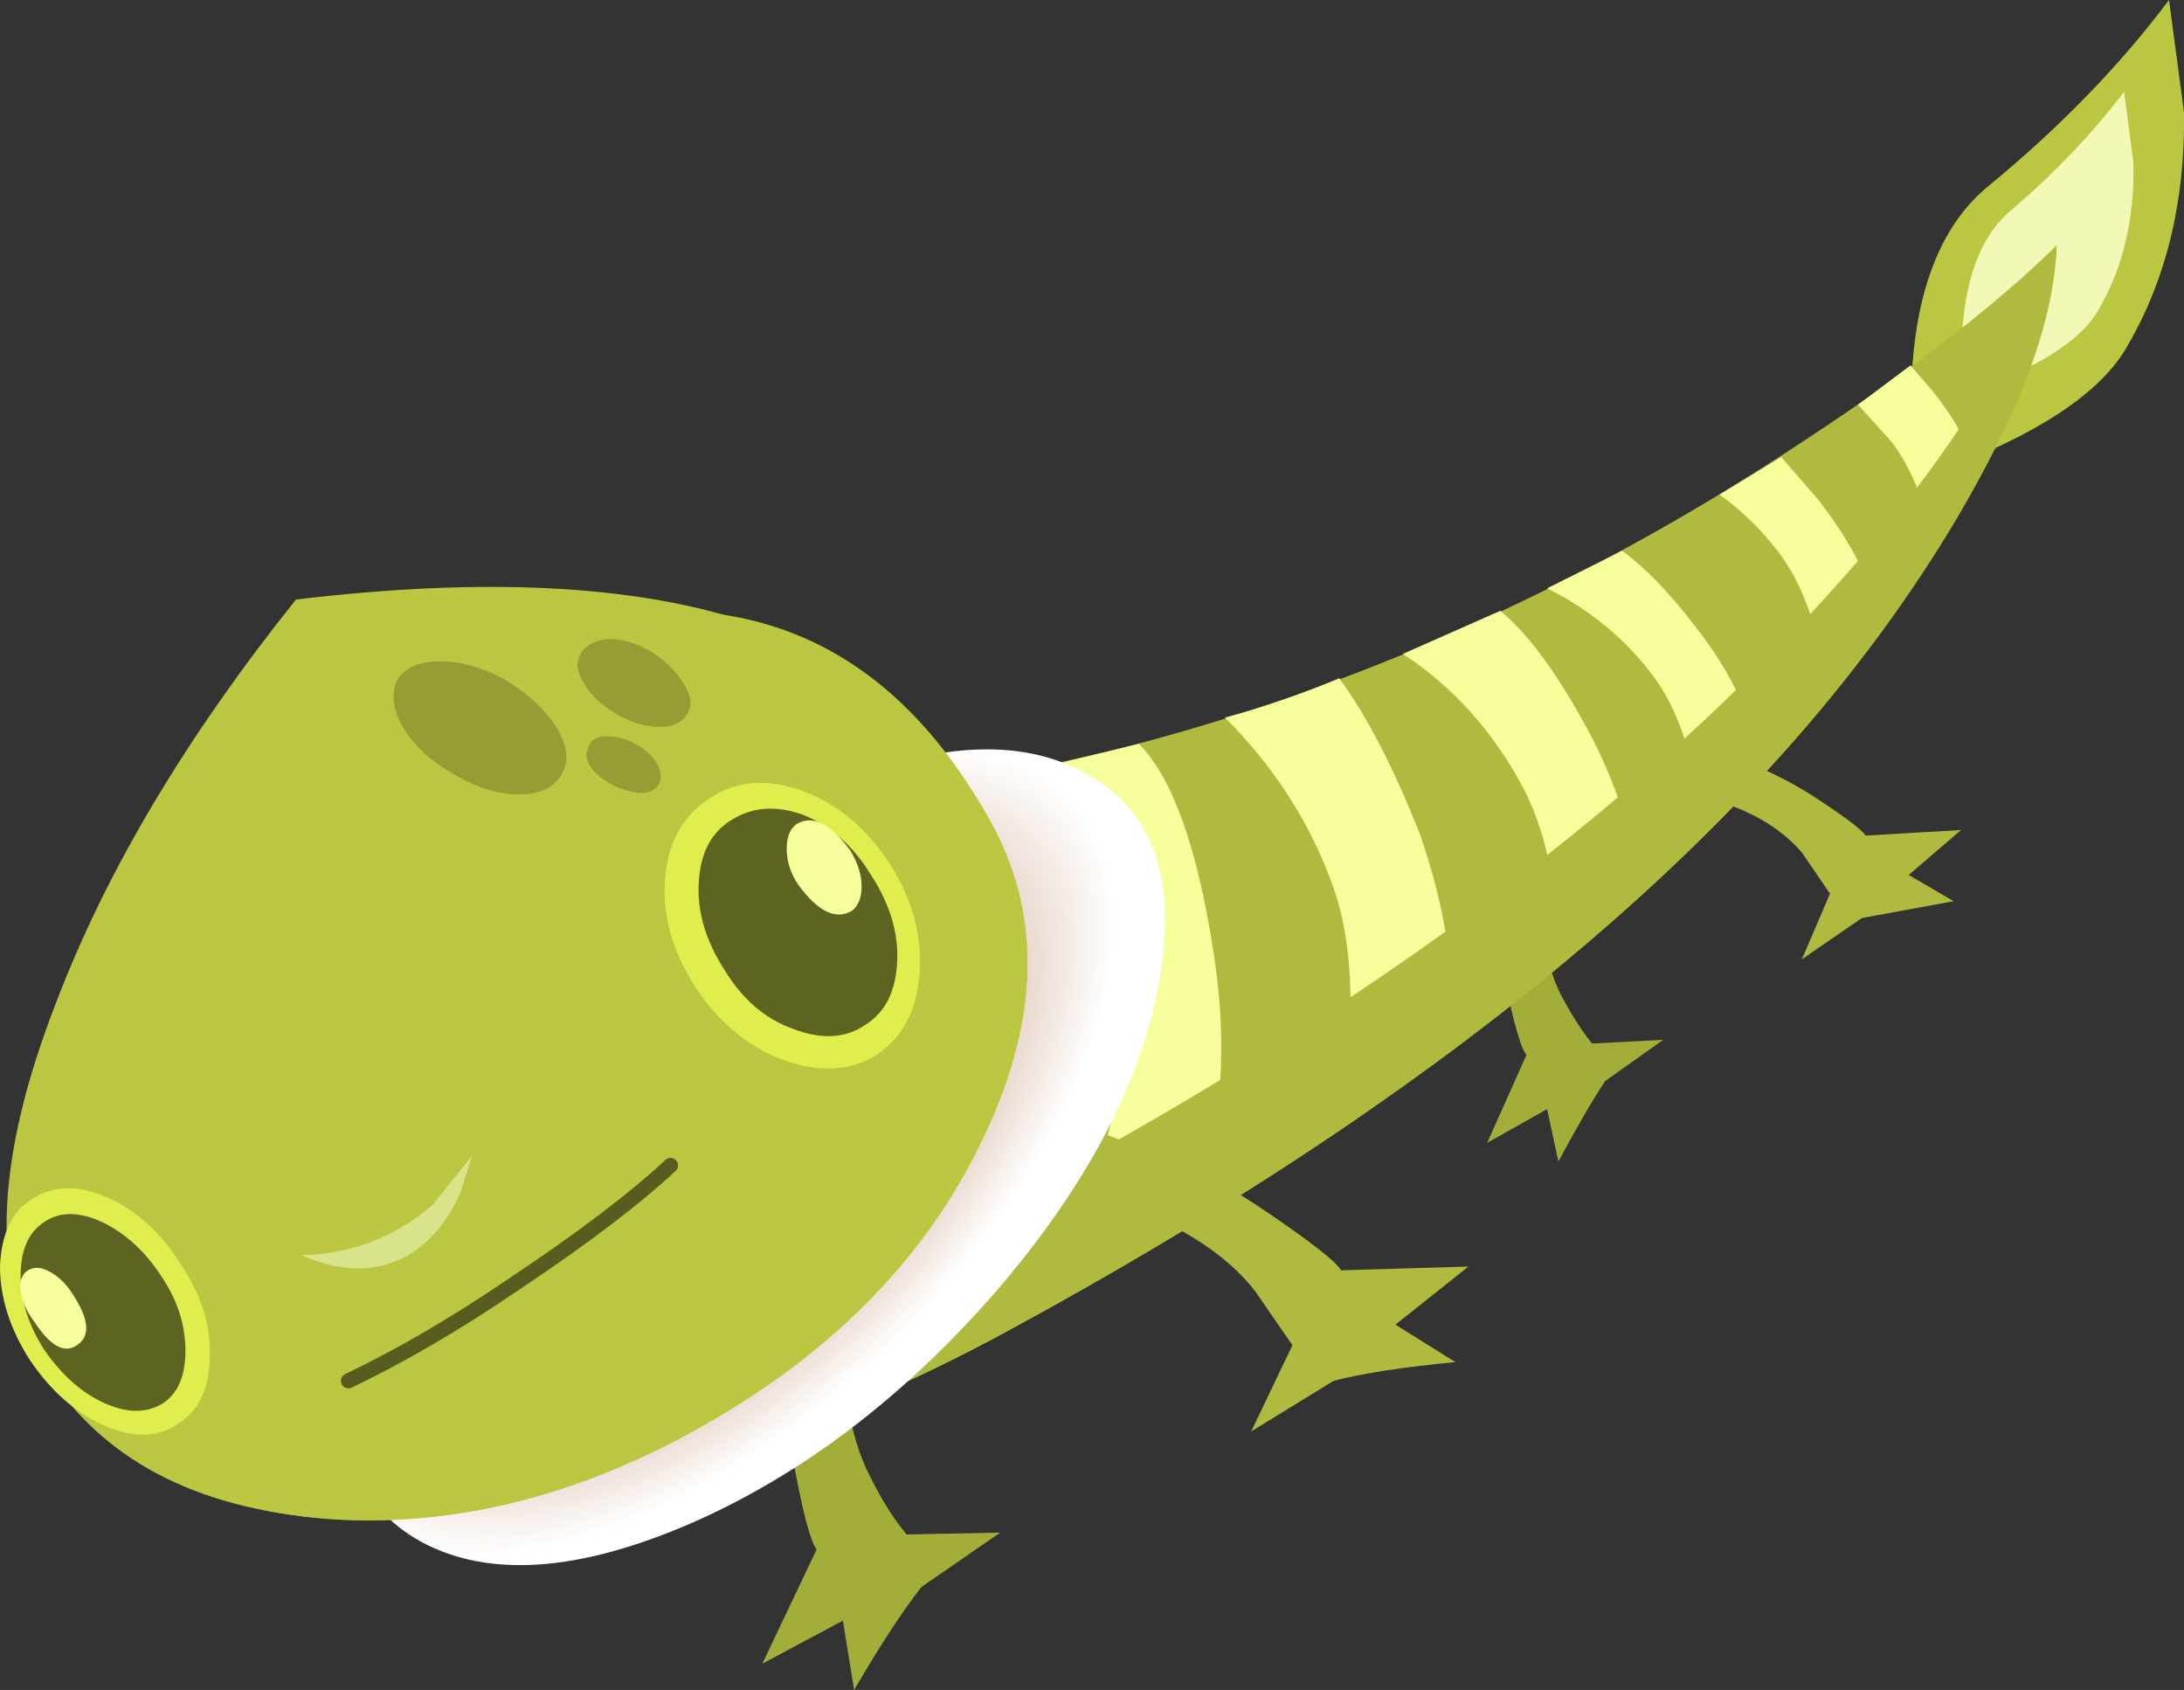 <?xml version="1.0" encoding="iso-8859-1"?>
<!-- Generator: Adobe Illustrator 15.1.0, SVG Export Plug-In . SVG Version: 6.00 Build 0)  -->
<!DOCTYPE svg PUBLIC "-//W3C//DTD SVG 1.1//EN" "http://www.w3.org/Graphics/SVG/1.1/DTD/svg11.dtd">
<svg version="1.1" id="lizard2" xmlns="http://www.w3.org/2000/svg" xmlns:xlink="http://www.w3.org/1999/xlink" x="0px" y="0px"
	 width="58.3px" height="45.1px" viewBox="0 0 58.3 45.1" style="enable-background:new 0 0 58.3 45.1;" xml:space="preserve">
<rect x="0" y="0" width="58.3" height="45.1" fill="#333333" stroke="none"/>
<symbol  id="FlashAICB_x2F_lizard2_x2F__x3C_Path_x3E__x5F_12" viewBox="0.043 -33.373 51.207 33.373">
	<g id="Layer_1_2_">
		<path style="fill-rule:evenodd;clip-rule:evenodd;fill:#AFBA3E;" d="M43.8-10.6c3.467,3.533,5.95,7.067,7.45,10.6
			c-0.3-2.8-1.733-6.017-4.3-9.65C42.083-16.517,34.133-22.933,23.1-28.9c-4.033-2.167-7.95-3.567-11.75-4.2
			c-3.7-0.566-6.083-0.25-7.15,0.95c-2.267,2.533-3.6,4.717-4,6.55c-0.4,1.7-0.034,3.167,1.1,4.4c0.367-1.9,1.717-4.167,4.05-6.8
			c1.066-1.2,3.45-1.517,7.15-0.95c3.833,0.6,7.75,1.983,11.75,4.15C32.417-20.367,38.933-15.633,43.8-10.6z"/>
	</g>
</symbol>
<symbol  id="FlashAICB_x2F_lizard2_x2F__x3C_Path_x3E__x5F_6" viewBox="0 -24.275 20.376 24.275">
	<g id="Layer_1_4_">
		<path style="fill-rule:evenodd;clip-rule:evenodd;fill:#BBC740;" d="M14.45-2c-1.034,1.1-2.133,1.767-3.3,2
			c3.467-0.133,6.2-1.983,8.2-5.55c1.4-2.467,1.367-5.267-0.1-8.4c-1.467-3.167-3.95-5.75-7.45-7.75c-1.966-1.133-4-1.9-6.1-2.3
			c-2.034-0.367-3.934-0.367-5.7,0c3.167,0,6.2,0.85,9.1,2.55c3.5,2,5.983,4.583,7.45,7.75c1.5,3.167,1.534,5.967,0.1,8.4
			C15.817-3.833,15.083-2.733,14.45-2z"/>
	</g>
</symbol>
<symbol  id="FlashAICB_x2F_lizard2_x2F__x3C_Path_x3E__x5F_9" viewBox="-0.046 -21.718 21.943 21.771">
	<g id="Layer_1_3_">
		
			<radialGradient id="SVGID_1_" cx="-3591.242" cy="-4972.565" r="7.308" gradientTransform="matrix(0.875 -0.484 -1.203 -1.393 -2830 -8675.649)" gradientUnits="userSpaceOnUse">
			<stop  offset="0" style="stop-color:#9F501F"/>
			<stop  offset="1" style="stop-color:#FFFFFF"/>
		</radialGradient>
		<path style="fill-rule:evenodd;clip-rule:evenodd;fill:url(#SVGID_1_);" d="M17.4-14.4c-2.467-2.833-5.183-4.9-8.15-6.2
			c-3-1.3-5.4-1.467-7.2-0.5c-1.767,0.967-2.417,2.8-1.95,5.5c0.5,2.7,1.967,5.467,4.4,8.3c2.467,2.833,5.183,4.917,8.15,6.25
			c3,1.3,5.383,1.45,7.15,0.45c1.767-0.967,2.417-2.8,1.95-5.5C21.283-8.8,19.833-11.567,17.4-14.4z"/>
	</g>
</symbol>
<g>
	<path style="fill-rule:evenodd;clip-rule:evenodd;fill:#A3AE3A;" d="M22.6,34.55c-0.2,2.066,0.017,3.7,0.65,4.9
		c0.3,0.6,0.617,1.1,0.95,1.5l2.5-0.05l-2.1,1.449c-0.5,0.634-1.1,1.551-1.8,2.75l-0.3-1.85l-2.15,1.15l1.45-3.051
		c-0.167-0.199-0.383-1.033-0.65-2.5c-0.167-0.899-0.233-1.966-0.2-3.199l0.1-1.601l2.1-2.25L22.6,34.55z"/>
	<path style="fill-rule:evenodd;clip-rule:evenodd;fill:#A3AE3A;" d="M40,22.7l1.5-1.75l-0.3,2.1c-0.134,1.566,0.05,2.783,0.55,3.65
		c0.233,0.434,0.483,0.816,0.75,1.149l1.9-0.1l-1.551,1.1c-0.333,0.5-0.75,1.217-1.25,2.15l-0.3-1.4l-1.6,0.9l1.05-2.35
		c-0.134-0.134-0.316-0.75-0.55-1.851c-0.134-0.7-0.217-1.5-0.25-2.399L40,22.7z"/>
	<path style="fill-rule:evenodd;clip-rule:evenodd;fill:#BBC740;" d="M51.15,12.8c-0.134-0.9-0.167-1.917-0.101-3.05
		c0.167-2.233,0.851-3.833,2.05-4.8C55,3.383,56.6,1.733,57.9,0L58.3,3c0.033,2.4-0.483,4.5-1.55,6.3
		C55.983,10.6,54.116,11.767,51.15,12.8z"/>
	<path style="fill-rule:evenodd;clip-rule:evenodd;fill:#F2F9B7;" d="M52.45,10.5c-0.101-0.567-0.117-1.2-0.05-1.9
		c0.133-1.4,0.566-2.4,1.3-3c1.166-1,2.166-2.05,3-3.15l0.25,1.9c0.033,1.5-0.283,2.816-0.95,3.95
		C55.5,9.133,54.316,9.867,52.45,10.5z"/>
	<path style="fill-rule:evenodd;clip-rule:evenodd;fill:#AFBA3E;" d="M26.75,35.6c-4.033,2.167-7.95,3.567-11.75,4.2
		c-3.7,0.566-6.083,0.25-7.15-0.95C2.55,32.917,2.483,28.634,7.65,26c1.934-1,5.117-2.033,9.55-3.1c2.566-0.6,6.767-1.566,12.6-2.9
		c6.4-1.633,12.5-4.367,18.3-8.2C51,9.9,53.267,8.15,54.9,6.55c-0.067,2.333-1.301,5.3-3.7,8.9
		C46.434,22.65,38.283,29.366,26.75,35.6z"/>
	<g>
		<path style="fill-rule:evenodd;clip-rule:evenodd;fill:#F7FF9D;" d="M27.35,20.6l3.05-0.75c0.899,0.9,1.566,2.767,2,5.6
			c0.433,2.8,0.166,5.25-0.801,7.35l-4.05,2.351c1.9-3.534,2.684-6.434,2.351-8.7C29.6,24.283,28.75,22.333,27.35,20.6z"/>
		<path style="fill-rule:evenodd;clip-rule:evenodd;fill:#F7FF9D;" d="M37.9,22.25c0.699,2,0.983,3.917,0.85,5.75l-3.05,2.2
			c0.5-2.7,0.467-4.867-0.101-6.5C35,22,34.033,20.483,32.7,19.15c1-0.267,2.017-0.617,3.05-1.05
			C36.483,19.1,37.2,20.483,37.9,22.25z"/>
		<path style="fill-rule:evenodd;clip-rule:evenodd;fill:#F7FF9D;" d="M41.55,25.75c0.066-1.833-0.217-3.383-0.85-4.65
			c-0.8-1.534-1.884-2.75-3.25-3.65l2.6-1.15c0.767,0.633,1.566,1.733,2.4,3.3c0.7,1.333,1.149,2.733,1.35,4.2L41.55,25.75z"/>
		<path style="fill-rule:evenodd;clip-rule:evenodd;fill:#F7FF9D;" d="M47,20.65l-1.5,1.6c-0.233-1.934-0.7-3.35-1.4-4.25
			c-0.733-0.967-1.666-1.733-2.8-2.3l2-1c0.601,0.433,1.233,1.083,1.9,1.95C46.267,17.983,46.866,19.316,47,20.65z"/>
		<path style="fill-rule:evenodd;clip-rule:evenodd;fill:#F7FF9D;" d="M50.25,16.75l-1.45,1.9c-0.2-1.733-0.649-3.05-1.35-3.95
			c-0.467-0.6-0.983-1.1-1.55-1.5l1.649-1l1,1.15C49.45,14.517,50.017,15.65,50.25,16.75z"/>
		<path style="fill-rule:evenodd;clip-rule:evenodd;fill:#F7FF9D;" d="M50.5,11.8l-0.9-1L51,9.75l0.6,0.7
			c0.534,0.667,0.95,1.383,1.25,2.15c-0.3,0.667-0.699,1.367-1.199,2.1C51.417,13.467,51.033,12.5,50.5,11.8z"/>
	</g>
	
		<use xlink:href="#FlashAICB_x2F_lizard2_x2F__x3C_Path_x3E__x5F_12"  width="51.207" height="33.373" x="0.043" y="-33.373" transform="matrix(1 0 0 -1 3.65 6.7)" style="overflow:visible;opacity:0.199;enable-background:new    ;"/>
	<path style="fill-rule:evenodd;clip-rule:evenodd;fill:#AFBA3E;" d="M44.95,19.7l1.1,0.4c0.867,0.333,1.601,0.683,2.2,1.05
		c0.934,0.6,1.45,0.983,1.55,1.15l2.55-0.15l-1.399,1.2l1.2,0.7L49.7,24.5L48.1,25.6l0.75-1.75l-0.75-1.1
		c-0.666-0.767-1.649-1.283-2.949-1.55l-1.75-0.15L44.95,19.7z"/>
	<path style="fill-rule:evenodd;clip-rule:evenodd;fill:#AFBA3E;" d="M29.3,31.9l-2.75-0.65l2.9-1l1.45,0.55
		c1.133,0.467,2.083,0.967,2.85,1.5c1.233,0.834,1.917,1.367,2.05,1.601l3.4-0.101l-1.95,1.55l1.6,1
		c-1.399,0.134-2.483,0.301-3.25,0.5L33.4,38.2l1.1-2.3l-1-1.45C32.667,33.384,31.267,32.533,29.3,31.9z"/>
	
		<use xlink:href="#FlashAICB_x2F_lizard2_x2F__x3C_Path_x3E__x5F_9"  width="21.943" height="21.771" x="-0.046" y="-21.718" transform="matrix(1 0 0 -1 9.2 20.05)" style="overflow:visible;opacity:0.699;enable-background:new    ;"/>
	<path style="fill-rule:evenodd;clip-rule:evenodd;fill:#BBC740;" d="M26.4,21.85c1.4,2.466,1.367,5.266-0.1,8.4
		C24.833,33.417,22.35,36,18.85,38s-6.983,2.833-10.45,2.5c-3.466-0.333-5.917-1.733-7.35-4.2c-1.3-2.267-1.15-5.45,0.45-9.55
		c1.333-3.5,3.467-7.083,6.4-10.75c5-0.6,9.017-0.4,12.05,0.6C22.817,17.566,24.967,19.316,26.4,21.85z"/>
	<path style="fill-rule:evenodd;clip-rule:evenodd;fill:#D9E38A;" d="M8.05,33.5c1.333-0.033,2.5-0.483,3.5-1.35l1.05-1.301
		l-0.3,0.95c-0.3,0.7-0.716,1.233-1.25,1.601C10.184,33.967,9.184,34,8.05,33.5z"/>
	
		<use xlink:href="#FlashAICB_x2F_lizard2_x2F__x3C_Path_x3E__x5F_6"  width="20.376" height="24.275" y="-24.275" transform="matrix(1 0 0 -1 7.05 16.3)" style="overflow:visible;opacity:0.199;enable-background:new    ;"/>
	<g>
		<path style="fill-rule:evenodd;clip-rule:evenodd;fill:#E0EE4D;" d="M4.8,33.7c0.567,0.833,0.833,1.666,0.8,2.5
			c0,0.833-0.283,1.434-0.85,1.8c-0.533,0.366-1.183,0.384-1.95,0.05c-0.767-0.333-1.433-0.916-2-1.75C0.267,35.467,0,34.634,0,33.8
			c0.033-0.866,0.317-1.467,0.85-1.8c0.566-0.366,1.233-0.384,2-0.05C3.617,32.283,4.267,32.866,4.8,33.7z"/>
		<path style="fill-rule:evenodd;clip-rule:evenodd;fill:#5D6320;" d="M4.3,34.05c0.434,0.634,0.65,1.3,0.65,2
			c0,0.667-0.2,1.134-0.6,1.4c-0.434,0.267-0.95,0.267-1.55,0c-0.6-0.267-1.133-0.733-1.6-1.4c-0.434-0.666-0.65-1.333-0.65-2
			c0-0.7,0.217-1.184,0.65-1.45c0.4-0.267,0.9-0.267,1.5,0C3.333,32.9,3.867,33.384,4.3,34.05z"/>
	</g>
	<g>
		<path style="fill-rule:evenodd;clip-rule:evenodd;fill:#E0EE4D;" d="M18.6,26.4c-0.633-0.967-0.917-1.934-0.85-2.9
			c0.067-1,0.467-1.733,1.2-2.2c0.7-0.466,1.517-0.533,2.45-0.2c0.934,0.333,1.717,0.983,2.35,1.95c0.6,0.934,0.867,1.9,0.8,2.9
			c-0.066,1-0.45,1.733-1.15,2.2c-0.7,0.433-1.517,0.483-2.45,0.149C20.017,27.967,19.233,27.333,18.6,26.4z"/>
		<path style="fill-rule:evenodd;clip-rule:evenodd;fill:#5D6320;" d="M19.35,25.9c-0.5-0.767-0.733-1.534-0.7-2.301
			c0.034-0.8,0.317-1.366,0.85-1.7c0.567-0.367,1.217-0.417,1.95-0.15c0.733,0.3,1.333,0.833,1.8,1.6
			c0.5,0.767,0.733,1.534,0.7,2.301c-0.034,0.8-0.317,1.366-0.85,1.699c-0.533,0.367-1.184,0.4-1.95,0.101
			C20.417,27.184,19.817,26.667,19.35,25.9z"/>
	</g>
	
		<path style="fill-rule:evenodd;clip-rule:evenodd;fill:none;stroke:#565D1E;stroke-width:0.4;stroke-linecap:round;stroke-linejoin:round;stroke-miterlimit:3;" d="
		M9.3,36.85c1.4-0.666,2.884-1.533,4.45-2.6c1.8-1.2,3.184-2.25,4.15-3.15"/>
	<path style="fill-rule:evenodd;clip-rule:evenodd;fill:#F7FF9D;" d="M1.95,34.55c0.433,0.667,0.466,1.117,0.1,1.351
		c-0.333,0.233-0.716,0.017-1.15-0.65c-0.2-0.267-0.316-0.533-0.35-0.8C0.517,34.184,0.583,34,0.75,33.9
		c0.167-0.101,0.367-0.084,0.6,0.05C1.583,34.083,1.783,34.283,1.95,34.55z"/>
	<path style="fill-rule:evenodd;clip-rule:evenodd;fill:#F7FF9D;" d="M22.7,22.7c0.2,0.333,0.3,0.649,0.3,0.95
		c0,0.3-0.083,0.517-0.25,0.649c-0.433,0.267-0.917,0.033-1.45-0.7c-0.2-0.3-0.3-0.616-0.3-0.95c0-0.3,0.083-0.517,0.25-0.65
		C21.684,21.733,22.167,21.967,22.7,22.7z"/>
	<path style="fill-rule:evenodd;clip-rule:evenodd;fill:#949E34;" d="M13.5,18.15c0.6,0.367,1.05,0.783,1.35,1.25
		c0.3,0.5,0.35,0.917,0.15,1.25c-0.2,0.367-0.583,0.55-1.15,0.55c-0.567,0-1.15-0.184-1.75-0.55c-0.6-0.333-1.05-0.75-1.35-1.25
		c-0.267-0.467-0.316-0.883-0.15-1.25c0.2-0.333,0.583-0.5,1.15-0.5C12.317,17.65,12.9,17.816,13.5,18.15z"/>
	<path style="fill-rule:evenodd;clip-rule:evenodd;fill:#949E34;" d="M17.4,17.4c0.367,0.233,0.65,0.517,0.85,0.85
		c0.2,0.3,0.233,0.566,0.1,0.8s-0.383,0.35-0.75,0.35s-0.75-0.117-1.15-0.35c-0.4-0.233-0.684-0.5-0.85-0.8
		c-0.2-0.3-0.233-0.567-0.1-0.8c0.133-0.233,0.383-0.367,0.75-0.4C16.617,17.05,17,17.167,17.4,17.4z"/>
	<path style="fill-rule:evenodd;clip-rule:evenodd;fill:#949E34;" d="M16.95,19.85c0.267,0.133,0.466,0.316,0.6,0.55
		c0.1,0.2,0.117,0.367,0.05,0.5c-0.167,0.333-0.583,0.35-1.25,0.05c-0.633-0.367-0.833-0.733-0.6-1.1
		c0.067-0.133,0.217-0.2,0.45-0.2C16.467,19.65,16.717,19.717,16.95,19.85z"/>
</g>
</svg>
